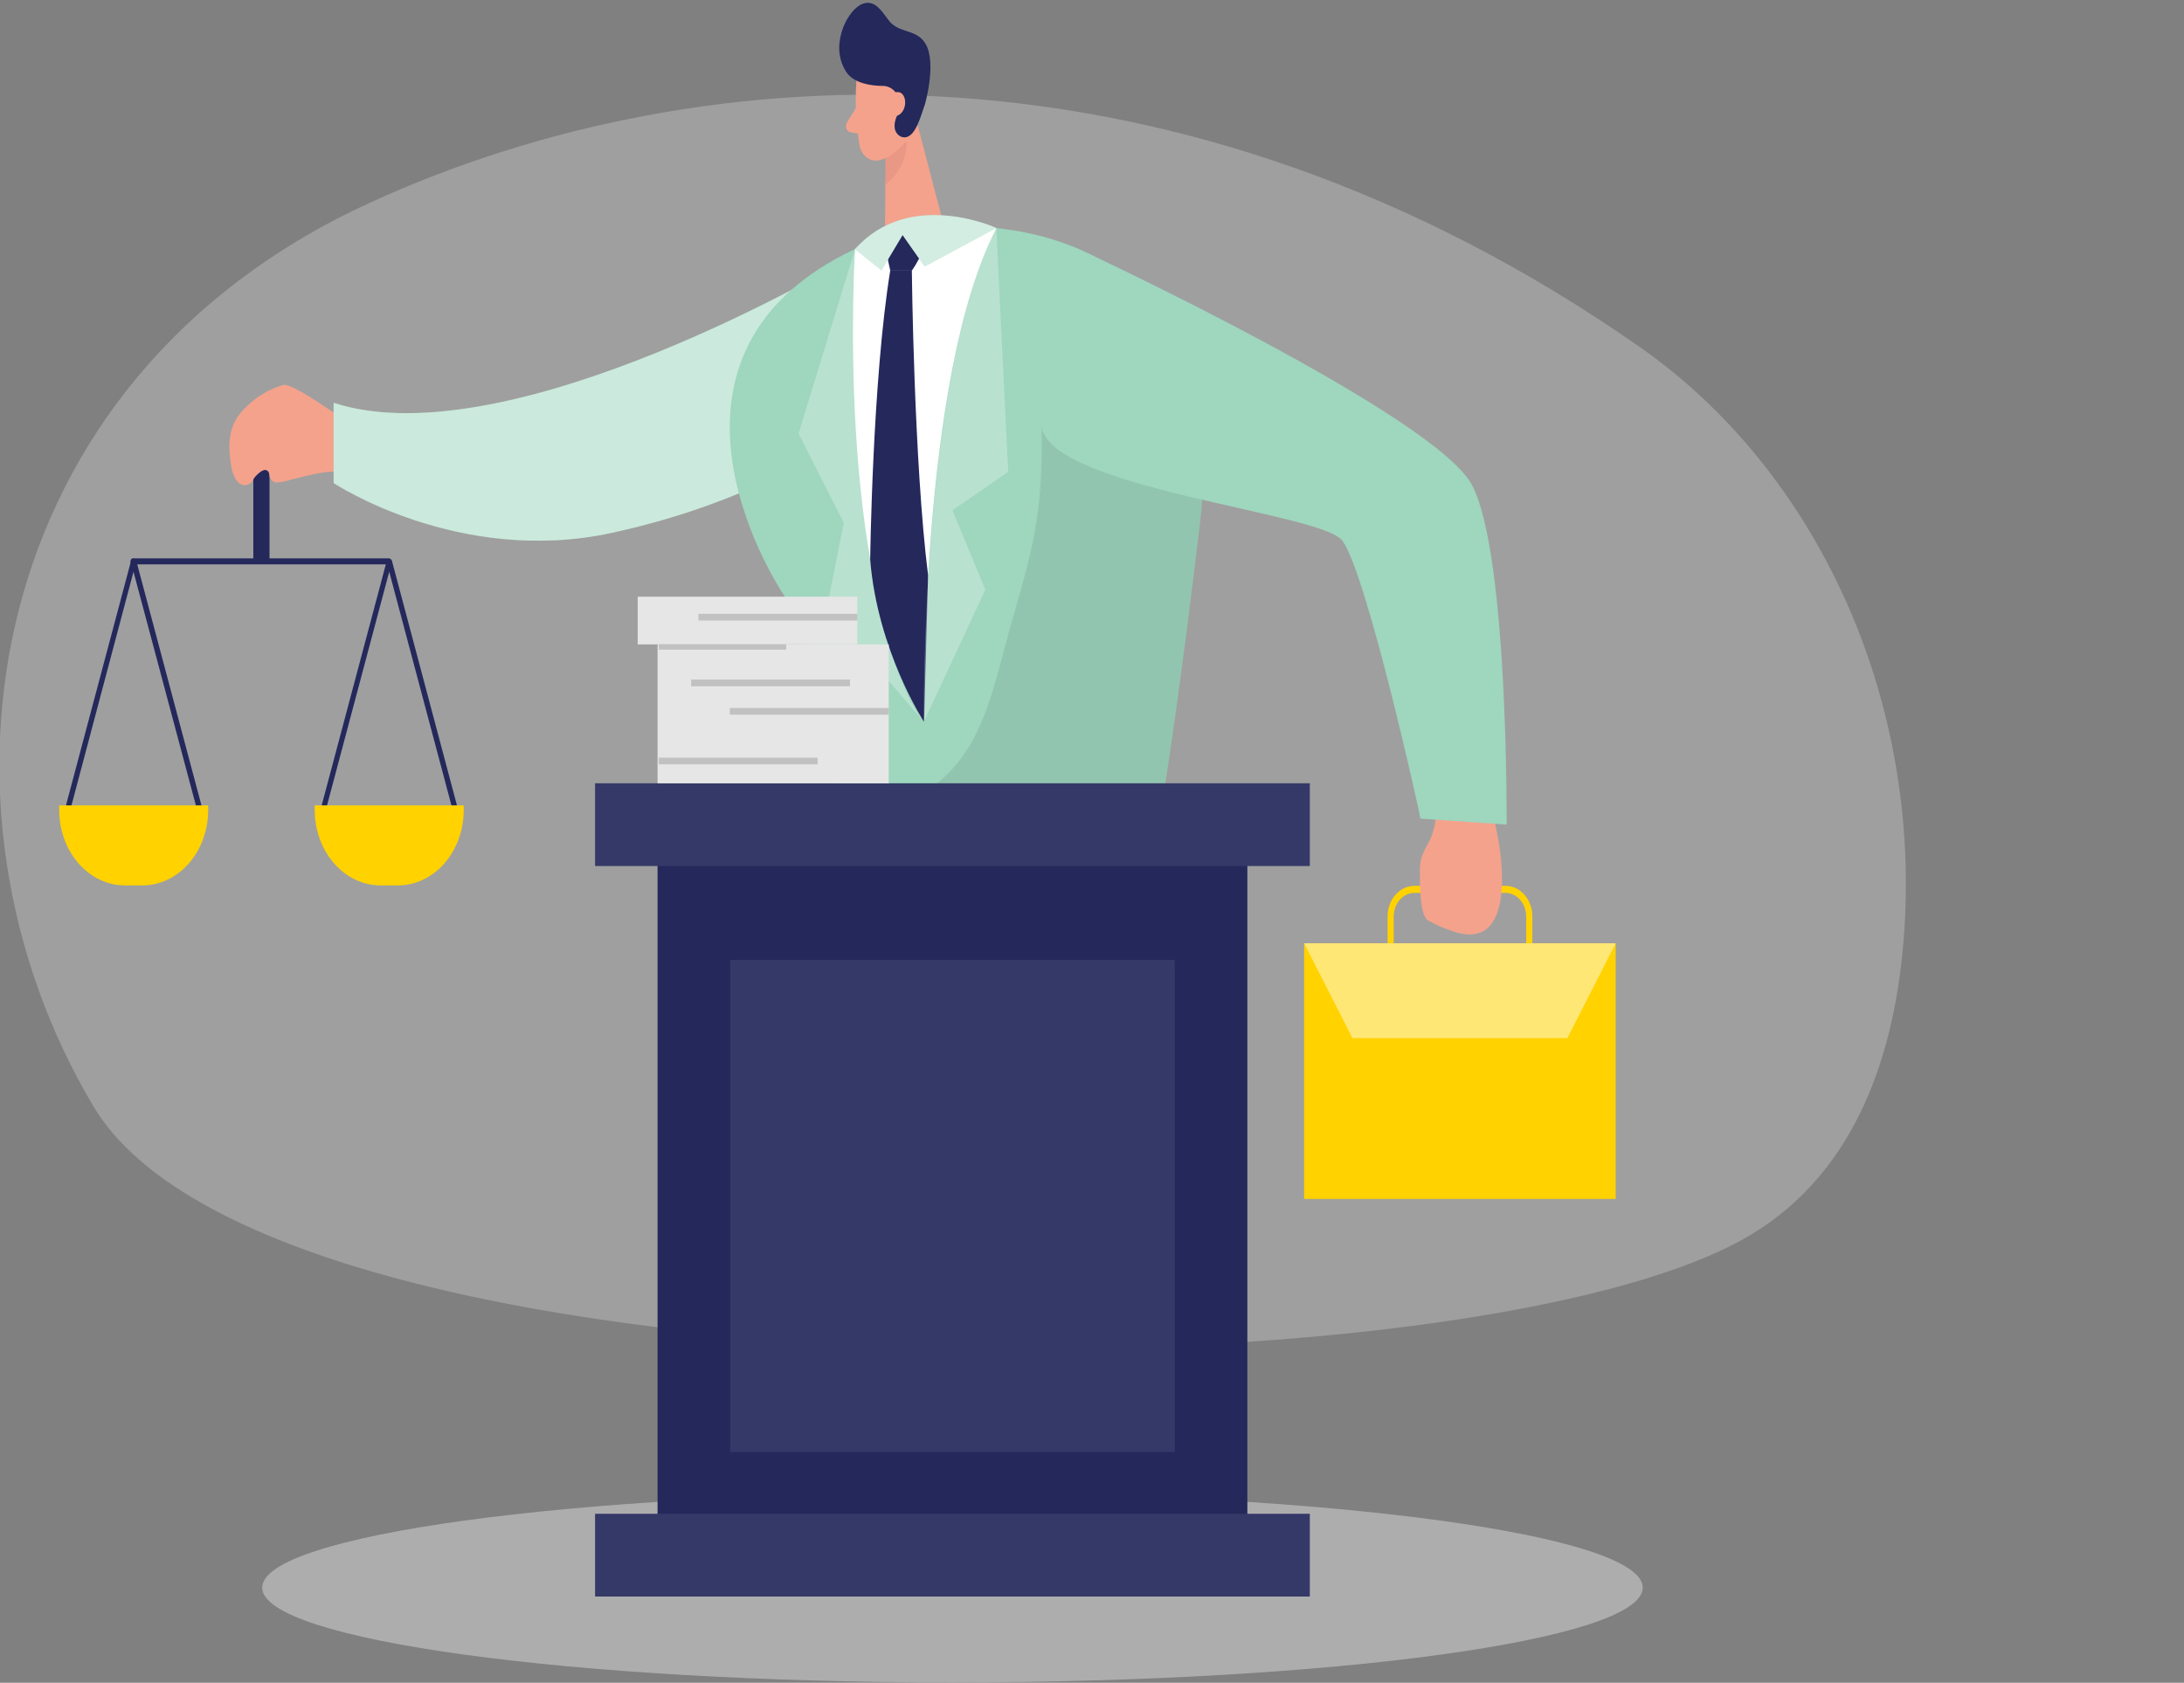 <svg width="314" height="242" viewBox="0 0 314 242" fill="none" xmlns="http://www.w3.org/2000/svg">
<rect x="0" y="0" width="314" height="242" fill="#808080" stroke="none"/>
<g clip-path="url(#clip0_21_587)">
<path opacity="0.45" d="M136.939 241.946C191.749 241.946 236.182 235.843 236.182 228.315C236.182 220.786 191.749 214.683 136.939 214.683C82.129 214.683 37.696 220.786 37.696 228.315C37.696 235.843 82.129 241.946 136.939 241.946Z" fill="#E6E6E6"/>
<path opacity="0.3" d="M235.704 49.867C261.094 67.599 276.136 100.12 273.772 134.112C272.55 151.479 266.92 168.237 252.038 177.382C212.349 201.742 39.086 202.199 13.439 159.112C-12.209 116.025 -2.665 54.729 53.1 29.192C101.421 7.024 170.147 4.101 235.704 49.867Z" fill="#E6E6E6"/>
<path d="M220.308 136.711H219.423V131.798C219.421 130.9 219.108 130.039 218.554 129.404C218 128.769 217.249 128.411 216.466 128.408H203.337C202.553 128.411 201.803 128.769 201.249 129.404C200.695 130.039 200.382 130.9 200.38 131.798V136.711H199.495V131.798C199.497 130.631 199.903 129.512 200.623 128.686C201.343 127.861 202.319 127.396 203.337 127.393H216.475C217.493 127.396 218.469 127.861 219.189 128.686C219.909 129.512 220.315 130.631 220.317 131.798L220.308 136.711Z" fill="#FFD200"/>
<path d="M205.993 119.72C205.869 120.153 205.703 120.568 205.497 120.958C204.7 122.43 204.107 123.404 204.143 125.221C204.143 126.804 204.054 131.686 205.355 132.397C206.627 133.089 207.952 133.647 209.313 134.061C218.812 136.944 215.926 120.054 213.863 114.705C213.662 114.119 213.361 113.584 212.978 113.132C212.306 112.535 211.509 112.15 210.667 112.016C206.365 110.767 207.082 116.147 205.993 119.72Z" fill="#F4A28C"/>
<path d="M37.59 63.834C37.898 63.834 38.193 63.974 38.41 64.224C38.628 64.473 38.75 64.811 38.75 65.164V80.724H36.421V65.164C36.421 64.988 36.452 64.814 36.511 64.653C36.569 64.49 36.656 64.344 36.764 64.22C36.873 64.096 37.002 63.998 37.144 63.932C37.285 63.866 37.437 63.833 37.59 63.834V63.834Z" fill="#24285B"/>
<path d="M49.001 60.068C49.001 60.068 42.14 55.115 40.777 55.348C38.844 55.889 37.045 56.931 35.518 58.393C33.066 60.606 32.65 63.225 33.19 66.676C33.267 67.589 33.574 68.457 34.075 69.173C34.204 69.344 34.361 69.485 34.538 69.586C34.714 69.687 34.907 69.747 35.103 69.762C35.3 69.777 35.498 69.747 35.685 69.674C35.871 69.601 36.044 69.485 36.191 69.335C36.308 69.159 36.418 68.976 36.519 68.787C36.715 68.505 36.948 68.259 37.209 68.056C37.42 67.855 37.664 67.703 37.926 67.609C38.059 67.567 38.201 67.575 38.33 67.632C38.459 67.688 38.569 67.791 38.643 67.924C38.707 68.12 38.749 68.325 38.767 68.533C38.838 68.769 38.969 68.976 39.142 69.128C39.315 69.28 39.524 69.369 39.741 69.386C40.445 69.36 41.142 69.223 41.813 68.98C44.823 68.269 47.806 67.275 50.878 68.198L49.001 60.068Z" fill="#F4A28C"/>
<path d="M46.638 116.259C46.6 116.268 46.561 116.268 46.523 116.259C46.475 116.242 46.431 116.216 46.393 116.18C46.355 116.144 46.324 116.099 46.3 116.049C46.277 115.999 46.263 115.944 46.259 115.888C46.254 115.832 46.26 115.775 46.275 115.721L55.615 80.622C55.646 80.542 55.697 80.474 55.762 80.427C55.826 80.379 55.901 80.353 55.978 80.353C56.054 80.353 56.129 80.379 56.194 80.427C56.258 80.474 56.309 80.542 56.341 80.622L65.672 115.721C65.687 115.775 65.692 115.832 65.688 115.888C65.684 115.944 65.669 115.999 65.646 116.049C65.623 116.099 65.592 116.144 65.554 116.18C65.515 116.216 65.471 116.242 65.424 116.259C65.376 116.276 65.326 116.282 65.276 116.278C65.227 116.273 65.178 116.257 65.134 116.23C65.089 116.204 65.05 116.168 65.018 116.124C64.985 116.08 64.961 116.029 64.946 115.974L55.96 82.216L46.983 115.954C46.959 116.039 46.913 116.113 46.851 116.167C46.79 116.221 46.715 116.253 46.638 116.259Z" fill="#24285B"/>
<path d="M45.248 115.822H66.672V116.482C66.672 119.36 65.675 122.12 63.901 124.154C62.126 126.189 59.718 127.332 57.209 127.332H54.712C52.202 127.332 49.795 126.189 48.02 124.154C46.245 122.12 45.248 119.36 45.248 116.482V115.822V115.822Z" fill="#FFD200"/>
<path d="M28.56 116.258C28.479 116.258 28.4 116.229 28.335 116.174C28.27 116.119 28.221 116.042 28.197 115.954L19.193 82.215L10.243 115.954C10.212 116.062 10.146 116.152 10.059 116.205C9.971 116.258 9.869 116.27 9.774 116.238C9.725 116.223 9.68 116.197 9.641 116.161C9.602 116.126 9.57 116.082 9.546 116.032C9.522 115.981 9.507 115.926 9.502 115.869C9.497 115.812 9.502 115.755 9.517 115.7L18.857 80.602C18.888 80.522 18.939 80.454 19.004 80.406C19.068 80.358 19.143 80.333 19.22 80.333C19.296 80.333 19.371 80.358 19.436 80.406C19.5 80.454 19.551 80.522 19.583 80.602L28.932 115.7C28.946 115.755 28.951 115.812 28.947 115.869C28.942 115.926 28.927 115.981 28.903 116.032C28.879 116.082 28.846 116.126 28.807 116.161C28.768 116.197 28.723 116.223 28.675 116.238C28.639 116.257 28.599 116.264 28.56 116.258V116.258Z" fill="#24285B"/>
<path d="M8.508 115.822H29.932V116.482C29.932 119.36 28.935 122.12 27.16 124.154C25.386 126.189 22.978 127.332 20.468 127.332H17.972C15.462 127.332 13.055 126.189 11.28 124.154C9.505 122.12 8.508 119.36 8.508 116.482V115.822V115.822Z" fill="#FFD200"/>
<path d="M55.96 81.16H19.193C19.139 81.169 19.083 81.165 19.03 81.148C18.978 81.131 18.929 81.101 18.887 81.06C18.846 81.019 18.812 80.968 18.789 80.911C18.766 80.854 18.754 80.791 18.754 80.728C18.754 80.665 18.766 80.603 18.789 80.546C18.812 80.489 18.846 80.438 18.887 80.397C18.929 80.356 18.978 80.326 19.03 80.309C19.083 80.291 19.139 80.287 19.193 80.297H55.933C56.023 80.313 56.105 80.365 56.164 80.444C56.223 80.523 56.256 80.624 56.256 80.728C56.256 80.833 56.223 80.933 56.164 81.013C56.105 81.092 56.023 81.144 55.933 81.16H55.96Z" fill="#24285B"/>
<path d="M121.889 37.241C121.889 37.241 73.392 66.219 47.966 57.926V69.467C47.966 69.467 65.911 81.373 87.849 76.653C109.787 71.933 121.889 62.443 121.889 62.443V37.241Z" fill="#9ED6BE"/>
<path opacity="0.46" d="M121.889 37.241C121.889 37.241 73.392 66.219 47.966 57.926V69.467C47.966 69.467 65.911 81.373 87.849 76.653C109.787 71.933 121.889 62.443 121.889 62.443V37.241Z" fill="white"/>
<path d="M123.102 12.059C122.923 15.079 123.096 18.114 123.615 21.082C123.787 21.783 124.193 22.378 124.745 22.737C125.297 23.096 125.951 23.191 126.563 23C127.554 22.753 128.462 22.186 129.181 21.366C129.899 20.546 130.398 19.507 130.618 18.372L131.964 13.591C132.142 12.604 132.049 11.578 131.699 10.653C131.349 9.728 130.758 8.95 130.007 8.425C127.298 6.243 123.164 8.73 123.102 12.059Z" fill="#F4A28C"/>
<path d="M131.14 14.972L135.611 32.064L127.227 34.216L127.342 20.909L131.14 14.972Z" fill="#F4A28C"/>
<path d="M123.048 15.53L121.756 17.651C121.682 17.772 121.637 17.912 121.623 18.058C121.609 18.204 121.628 18.352 121.678 18.487C121.727 18.623 121.806 18.742 121.906 18.834C122.006 18.925 122.125 18.986 122.252 19.011L124.075 19.366L123.048 15.53Z" fill="#F4A28C"/>
<path opacity="0.31" d="M127.351 22.686C127.351 22.686 128.431 22.422 130.317 20.291C130.317 20.291 130.724 23.823 127.289 26.594L127.351 22.686Z" fill="#CE8172"/>
<path d="M129.396 15.367C129.29 16.108 128.83 16.738 128.679 17.499C128.595 17.875 128.595 18.27 128.679 18.646C128.782 18.981 128.975 19.27 129.232 19.469C129.489 19.669 129.795 19.768 130.104 19.752C131.698 19.671 132.433 16.443 132.964 15.063C132.964 15.063 134.655 9.257 133.141 6.435C131.946 4.202 129.6 4.842 128.033 3.238C127.148 2.223 126.448 0.792 125.226 0.467C124.005 0.142 122.827 1.168 122.084 2.304C121.292 3.48 120.804 4.886 120.676 6.364C120.562 7.833 120.942 9.296 121.738 10.455C122.88 12.008 125.28 12.353 126.953 12.353C127.537 12.361 128.101 12.603 128.547 13.037C128.993 13.47 129.293 14.068 129.396 14.728C129.429 14.939 129.429 15.156 129.396 15.367V15.367Z" fill="#24285B"/>
<path d="M127.776 15.205C127.776 15.205 127.776 13.114 129.157 13.246C130.538 13.378 130.538 16.413 128.679 16.728L127.776 15.205Z" fill="#F4A28C"/>
<path d="M172.493 75.506C167.039 121.628 163.498 134.793 163.498 134.793L122.021 135.249C122.021 135.249 121.747 130.489 121.136 123.871C119.932 111.539 117.462 92.731 113.168 86.316C106.582 76.501 93.621 47.543 125.642 34.632L132.858 32.785C132.858 32.785 148.501 30.572 160.302 38.672C168.544 44.376 174.901 55.196 172.493 75.506Z" fill="#9ED6BE"/>
<path opacity="0.08" d="M172.493 75.506C167.039 121.628 163.498 134.793 163.498 134.793L122.022 135.249C122.022 135.249 121.747 130.489 121.136 123.871C123.773 121.003 126.673 118.471 129.786 116.32C132.504 114.361 135.345 112.513 137.559 109.854C140.763 106.007 142.392 100.831 143.756 95.746C147.616 80.835 150.015 76.938 149.776 61.378L154.53 39.981C156.34 39.042 158.316 38.597 160.302 38.682C168.544 44.376 174.901 55.196 172.493 75.506Z" fill="black"/>
<path d="M122.933 35.83C122.933 35.83 119.941 82.895 132.858 103.835C132.858 103.835 132.132 54.242 143.242 32.846C143.242 32.785 132.858 29.527 122.933 35.83Z" fill="white"/>
<path opacity="0.27" d="M122.933 35.83L114.806 62.352L121.304 75.182L118.852 87.595L132.858 103.835C132.858 103.835 121.26 91.868 122.933 35.83Z" fill="white"/>
<path d="M127.315 33.993C127.369 32.643 128.139 32.897 129.272 32.521C130.405 32.146 131.574 30.694 132.556 31.953C134.451 34.358 131.096 38.916 131.096 38.916H127.997C127.595 37.313 127.366 35.66 127.315 33.993Z" fill="#24285B"/>
<path d="M127.997 38.875H131.096C131.096 38.875 131.388 66.442 133.433 82.733L132.857 103.835C132.857 103.835 126.173 93.594 125.111 80.49C125.111 80.429 125.43 54.618 127.997 38.875Z" fill="#24285B"/>
<path d="M122.934 35.83L126.732 38.875L129.768 33.8L132.938 38.317L143.243 32.785C143.243 32.785 130.742 27.02 122.934 35.83Z" fill="#9ED6BE"/>
<path opacity="0.55" d="M122.934 35.83L126.732 38.875L129.768 33.8L132.938 38.317L143.243 32.785C143.243 32.785 130.742 27.02 122.934 35.83Z" fill="white"/>
<path opacity="0.27" d="M143.242 32.785L144.96 67.853L136.939 73.385L141.675 84.804L132.822 103.815C132.822 103.815 132.327 53.928 143.242 32.785Z" fill="white"/>
<path d="M179.336 113.153H94.541V224.204H179.336V113.153Z" fill="#24285B"/>
<path d="M188.313 217.698H85.556V229.594H188.313V217.698Z" fill="#24285B"/>
<path opacity="0.08" d="M188.313 217.698H85.556V229.594H188.313V217.698Z" fill="white"/>
<path d="M188.313 112.645H85.556V124.541H188.313V112.645Z" fill="#24285B"/>
<path opacity="0.08" d="M188.313 112.645H85.556V124.541H188.313V112.645Z" fill="white"/>
<path opacity="0.08" d="M168.898 138.051H104.97V208.817H168.898V138.051Z" fill="white"/>
<path d="M156.469 36.459C156.469 36.459 206.471 59.804 211.668 69.812C216.864 79.82 216.616 118.583 216.616 118.583L204.222 117.73C203.965 116.187 196.493 82.571 193.005 77.76C190.04 73.7 150.971 70.228 149.776 61.377C148.581 52.527 153.468 36.063 156.469 36.459Z" fill="#9ED6BE"/>
<path d="M127.776 92.67H94.541V112.645H127.776V92.67Z" fill="#E6E6E6"/>
<path d="M123.261 85.809H91.682V92.67H123.261V85.809Z" fill="#E6E6E6"/>
<path d="M127.767 101.815H104.926V102.779H127.767V101.815Z" fill="#C1C1C1"/>
<path d="M117.551 108.961H94.71V109.925H117.551V108.961Z" fill="#C1C1C1"/>
<path d="M122.208 97.725H99.367V98.689H122.208V97.725Z" fill="#C1C1C1"/>
<path d="M123.252 88.275H100.411V89.239H123.252V88.275Z" fill="#C1C1C1"/>
<path d="M113.036 92.67H94.71V93.431H113.036V92.67Z" fill="#C1C1C1"/>
<path d="M232.295 135.655H187.499V172.419H232.295V135.655Z" fill="#FFD200"/>
<path opacity="0.46" d="M225.346 149.287H194.449L187.499 135.655H232.295L225.346 149.287Z" fill="white"/>
</g>
<defs>
<clipPath id="clip0_21_587">
<rect width="314" height="242" fill="white"/>
</clipPath>
</defs>
</svg>
